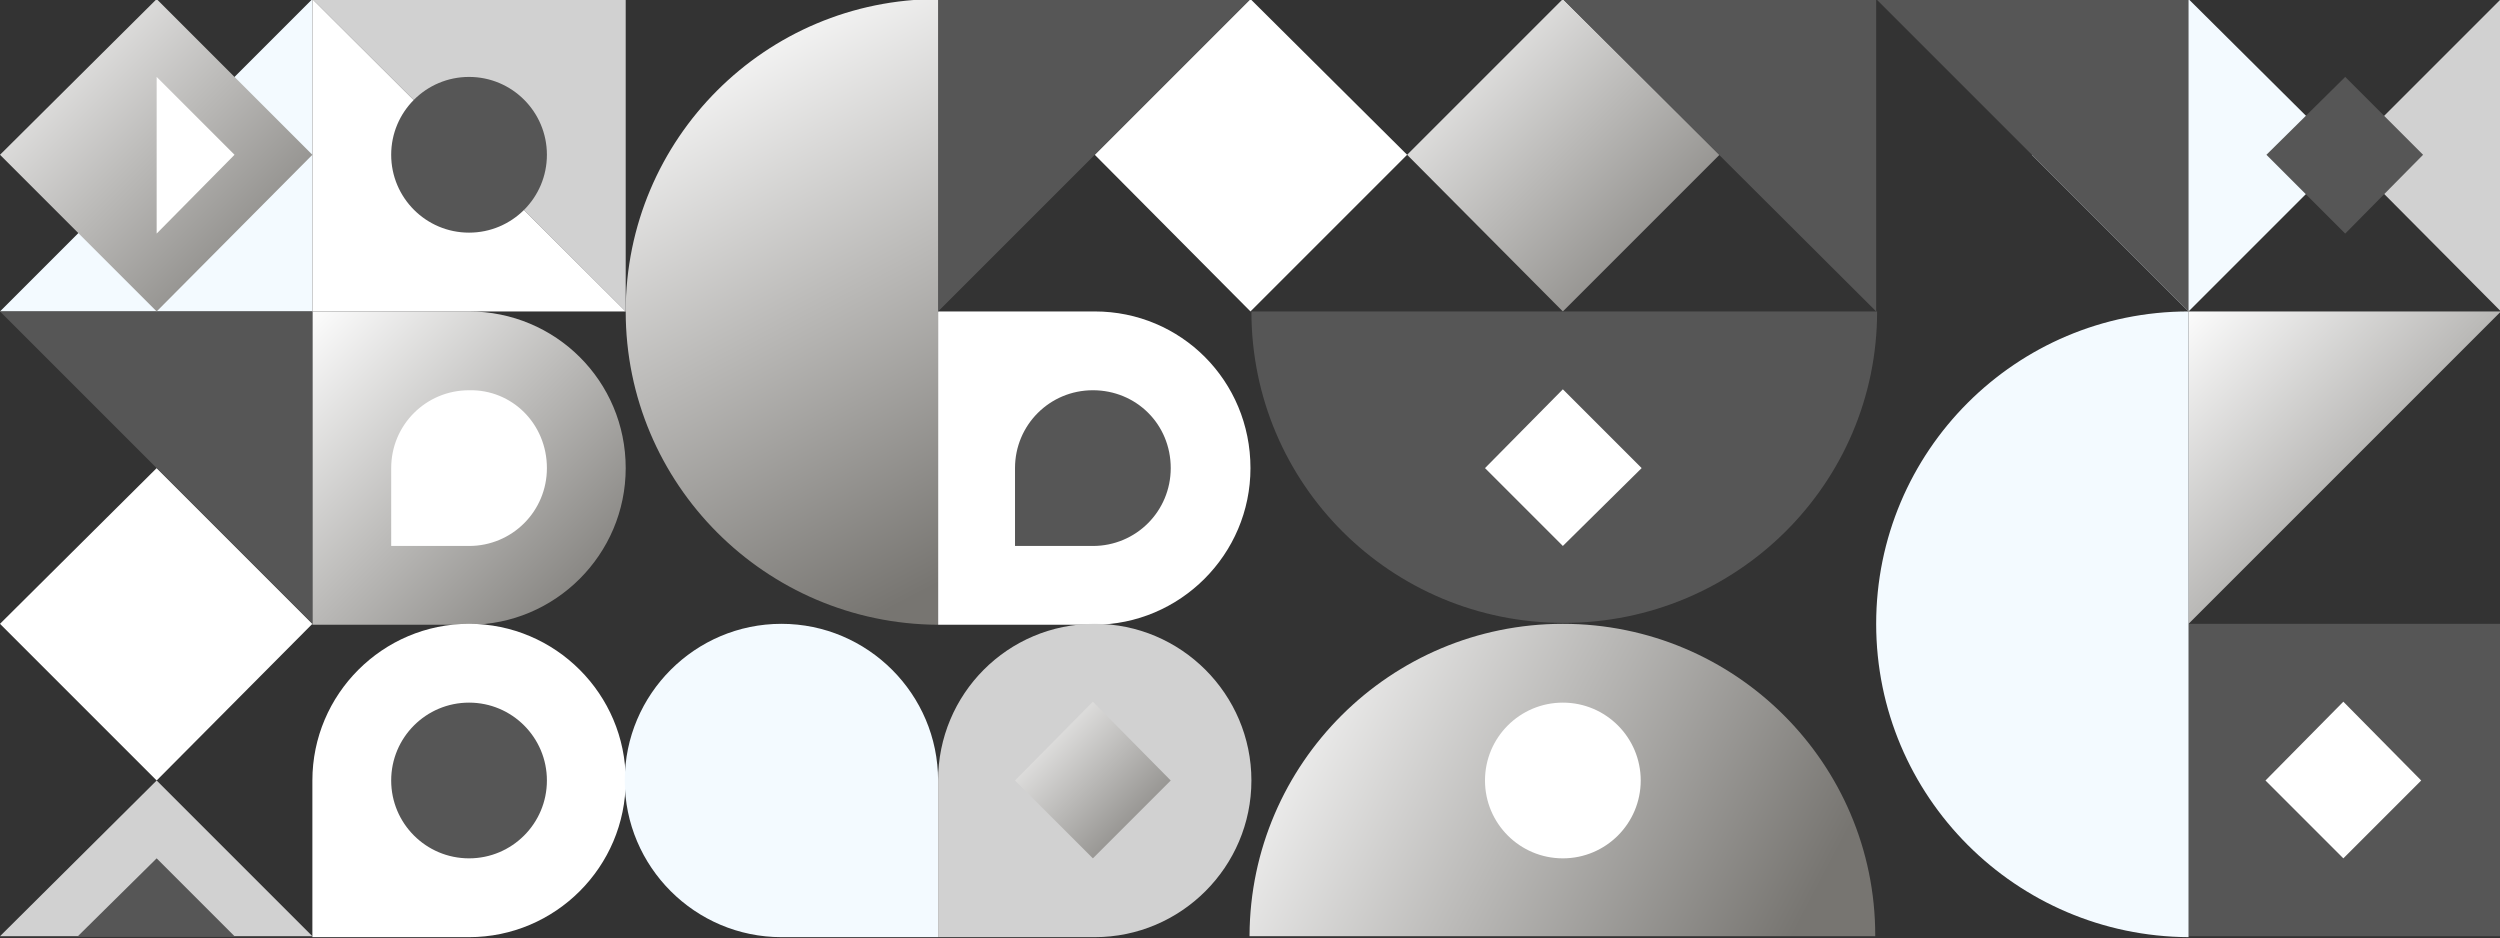 <?xml version="1.0" encoding="utf-8"?>
<!-- Generator: Adobe Illustrator 22.1.0, SVG Export Plug-In . SVG Version: 6.00 Build 0)  -->
<svg version="1.1" id="Layer_1" xmlns="http://www.w3.org/2000/svg" xmlns:xlink="http://www.w3.org/1999/xlink" x="0px" y="0px"
	 viewBox="0 0 266.5 100" enable-background="new 0 0 266.5 100" xml:space="preserve">
<rect x="0" y="0" width="266.5" height="100" fill="#333333" stroke="none"/>
<g id="Oreti_1_">
	<defs>
		<rect id="Shape_10_" x="-3.5" width="270" height="100"/>
	</defs>
	<clipPath id="Shape_1_">
		<use xlink:href="#Shape_10_"  overflow="visible"/>
	</clipPath>
	<g id="Patterns_17_" clip-path="url(#Shape_1_)">
		<g id="Oreti" transform="translate(-63, 0)">
			<g id="Thur_1_">
				<defs>
					<rect id="Shape_8_" x="63" y="-0.1" width="266.6" height="200.1"/>
				</defs>
				<clipPath id="Shape_2_">
					<use xlink:href="#Shape_8_"  overflow="visible"/>
				</clipPath>
				<g id="Patterns_16_" clip-path="url(#Shape_2_)">
					<g id="Thur-">
						<g id="Thur">
							<polygon id="Shape_33_" fill-rule="evenodd" clip-rule="evenodd" fill="#FFFFFF" points="213,16.5 196.3,33.2 179.7,16.5 
								196.3,-0.1 							"/>
							
								<linearGradient id="SVGID_1_" gradientUnits="userSpaceOnUse" x1="-893.423" y1="648.256" x2="-893.257" y2="648.09" gradientTransform="matrix(200 0 0 -200 178897.516 129651)">
								<stop  offset="0" style="stop-color:#FCFCFC"/>
								<stop  offset="1" style="stop-color:#777571"/>
							</linearGradient>
							<polygon fill-rule="evenodd" clip-rule="evenodd" fill="url(#SVGID_1_)" points="246.3,16.5 229.6,33.2 213,16.5 229.6,-0.1 
															"/>
							<path fill-rule="evenodd" clip-rule="evenodd" fill="#FFFFFF" d="M196.3,49.9c0,9.2-7.5,16.7-16.7,16.7H163V33.2h16.7
								C188.9,33.2,196.3,40.6,196.3,49.9z"/>
							<path fill-rule="evenodd" clip-rule="evenodd" fill="#565656" d="M187.8,49.9c0,4.6-3.7,8.3-8.3,8.3h-8.3v-8.3
								c0-4.6,3.7-8.3,8.3-8.3S187.8,45.2,187.8,49.9z"/>
							
								<linearGradient id="SVGID_2_" gradientUnits="userSpaceOnUse" x1="-893.735" y1="649.851" x2="-893.57" y2="649.809" gradientTransform="matrix(400 0 0 -200 357689.5 130051)">
								<stop  offset="0" style="stop-color:#FCFCFC"/>
								<stop  offset="1" style="stop-color:#777571"/>
							</linearGradient>
							<path fill-rule="evenodd" clip-rule="evenodd" fill="url(#SVGID_2_)" d="M229.6,66.5c18.4,0,33.3,14.9,33.3,33.2v0.1h-66.7
								v-0.1C196.3,81.4,211.2,66.5,229.6,66.5z"/>
							<path fill-rule="evenodd" clip-rule="evenodd" fill="#565656" d="M229.7,66.4c-18.4,0-33.3-14.8-33.3-33.2h66.7
								C263.1,51.6,248.1,66.4,229.7,66.4z"/>
							<polygon fill-rule="evenodd" clip-rule="evenodd" fill="#565656" points="163,33.2 163,-0.1 196.3,-0.1 							"/>
							<polyline fill="#F3FAFF" points="96.3,-0.1 96.3,33.2 63,33.2 							"/>
							<polygon fill-rule="evenodd" clip-rule="evenodd" fill="#565656" points="296.3,66.5 296.3,99.8 329.6,99.8 329.6,66.5 
															"/>
							<polygon fill-rule="evenodd" clip-rule="evenodd" fill="#FFFFFF" points="79.7,49.9 96.3,66.5 79.7,83.2 63,66.5 							"/>
							<polyline fill="#D1D1D1" points="63,99.8 79.7,83.2 96.3,99.8 							"/>
							<polygon fill-rule="evenodd" clip-rule="evenodd" fill="#FFFFFF" points="312.8,74.8 321.1,83.2 312.8,91.5 304.5,83.2 
															"/>
							<polygon fill="#FFFFFF" points="229.6,41.5 238,49.9 229.6,58.2 221.3,49.9 							"/>
							<polygon fill="#D1D1D1" points="313,16.5 329.6,33.2 329.6,-0.1 							"/>
							<polygon fill="#F3FAFF" points="279.6,16.5 296.3,33.2 313,16.5 296.3,-0.1 							"/>
							
								<linearGradient id="SVGID_3_" gradientUnits="userSpaceOnUse" x1="-890.518" y1="649.077" x2="-890.353" y2="648.912" gradientTransform="matrix(200 0 0 -200 178197.516 129851)">
								<stop  offset="0" style="stop-color:#FCFCFC"/>
								<stop  offset="1" style="stop-color:#777571"/>
							</linearGradient>
							<path fill-rule="evenodd" clip-rule="evenodd" fill="url(#SVGID_3_)" d="M129.7,49.9c0,9.2-7.5,16.7-16.7,16.7H96.3V33.2H113
								C122.2,33.2,129.7,40.6,129.7,49.9z"/>
							<path fill-rule="evenodd" clip-rule="evenodd" fill="#FFFFFF" d="M113,66.5c9.2,0,16.7,7.5,16.7,16.7s-7.5,16.7-16.7,16.7
								H96.3V83.2C96.3,74,103.8,66.5,113,66.5z"/>
							<path fill="#F3FAFF" d="M146.3,66.5c9.2,0,16.7,7.5,16.7,16.7v16.7h-16.7c-9.2,0-16.7-7.5-16.7-16.7S137.1,66.5,146.3,66.5z"
								/>
							
								<linearGradient id="SVGID_4_" gradientUnits="userSpaceOnUse" x1="-891.268" y1="649.63" x2="-891.226" y2="649.465" gradientTransform="matrix(200 0 0 -400 178397.516 259851)">
								<stop  offset="0" style="stop-color:#FCFCFC"/>
								<stop  offset="1" style="stop-color:#777571"/>
							</linearGradient>
							<path fill-rule="evenodd" clip-rule="evenodd" fill="url(#SVGID_4_)" d="M129.7,33.2c0-18.4,14.9-33.3,33.3-33.3v66.7
								C144.6,66.5,129.7,51.6,129.7,33.2z"/>
							<polygon fill="#D1D1D1" points="96.3,-0.1 129.7,-0.1 129.7,33.2 							"/>
							<polygon fill-rule="evenodd" clip-rule="evenodd" fill="#FFFFFF" points="129.7,33.2 96.3,33.2 96.3,-0.1 							"/>
							<polygon fill-rule="evenodd" clip-rule="evenodd" fill="#565656" points="63,33.2 96.3,33.2 96.3,66.5 							"/>
							<polygon fill-rule="evenodd" clip-rule="evenodd" fill="#565656" points="296.3,33.2 296.3,-0.1 263,-0.1 							"/>
							
								<linearGradient id="SVGID_5_" gradientUnits="userSpaceOnUse" x1="-892.549" y1="652.046" x2="-892.384" y2="651.881" gradientTransform="matrix(3.700000e-14 200 -200 3.700000e-14 130705.539 178542.984)">
								<stop  offset="0" style="stop-color:#FCFCFC"/>
								<stop  offset="1" style="stop-color:#777571"/>
							</linearGradient>
							<polygon fill-rule="evenodd" clip-rule="evenodd" fill="url(#SVGID_5_)" points="329.6,33.2 296.3,33.2 296.3,66.5 							
								"/>
							<polygon fill-rule="evenodd" clip-rule="evenodd" fill="#565656" points="229.6,-0.1 263,-0.1 263,33.2 							"/>
							<path fill="#F3FAFF" d="M263,66.5c0-18.4,14.9-33.3,33.3-33.3v66.7C277.9,99.8,263,84.9,263,66.5z"/>
							<path fill="#D1D1D1" d="M179.7,66.5c9.2,0,16.7,7.5,16.7,16.7s-7.5,16.7-16.7,16.7H163V83.2C163,74,170.4,66.5,179.7,66.5z"
								/>
							<path fill-rule="evenodd" clip-rule="evenodd" fill="#FFFFFF" d="M121.3,49.9c0,4.6-3.7,8.3-8.3,8.3h-8.3v-8.3
								c0-4.6,3.7-8.3,8.3-8.3C117.6,41.5,121.3,45.2,121.3,49.9z"/>
							
								<linearGradient id="SVGID_6_" gradientUnits="userSpaceOnUse" x1="-889.673" y1="648.256" x2="-889.507" y2="648.09" gradientTransform="matrix(200 0 0 -200 177997.516 129651)">
								<stop  offset="0" style="stop-color:#FCFCFC"/>
								<stop  offset="1" style="stop-color:#777571"/>
							</linearGradient>
							<polygon fill-rule="evenodd" clip-rule="evenodd" fill="url(#SVGID_6_)" points="79.7,-0.1 96.3,16.5 79.7,33.2 63,16.5 
															"/>
							<polyline fill-rule="evenodd" clip-rule="evenodd" fill="#FFFFFF" points="79.7,8.2 88,16.5 79.7,24.9 							"/>
							<polyline fill-rule="evenodd" clip-rule="evenodd" fill="#565656" points="71.3,99.8 79.7,91.5 88,99.8 							"/>
							<circle fill-rule="evenodd" clip-rule="evenodd" fill="#FFFFFF" cx="229.6" cy="83.2" r="8.3"/>
							<circle fill-rule="evenodd" clip-rule="evenodd" fill="#565656" cx="113" cy="83.2" r="8.3"/>
							<circle fill-rule="evenodd" clip-rule="evenodd" fill="#565656" cx="113" cy="16.5" r="8.3"/>
							
								<linearGradient id="SVGID_7_" gradientUnits="userSpaceOnUse" x1="-890.294" y1="649.261" x2="-890.128" y2="649.096" gradientTransform="matrix(100 0 0 -100 89200.531 65001)">
								<stop  offset="0" style="stop-color:#FCFCFC"/>
								<stop  offset="1" style="stop-color:#777571"/>
							</linearGradient>
							<polygon fill-rule="evenodd" clip-rule="evenodd" fill="url(#SVGID_7_)" points="179.5,74.8 187.8,83.2 179.5,91.5 
								171.2,83.2 							"/>
							<polygon fill-rule="evenodd" clip-rule="evenodd" fill="#565656" points="313,8.2 321.3,16.5 313,24.9 304.6,16.5 							"/>
						</g>
					</g>
				</g>
			</g>
		</g>
	</g>
</g>
</svg>
